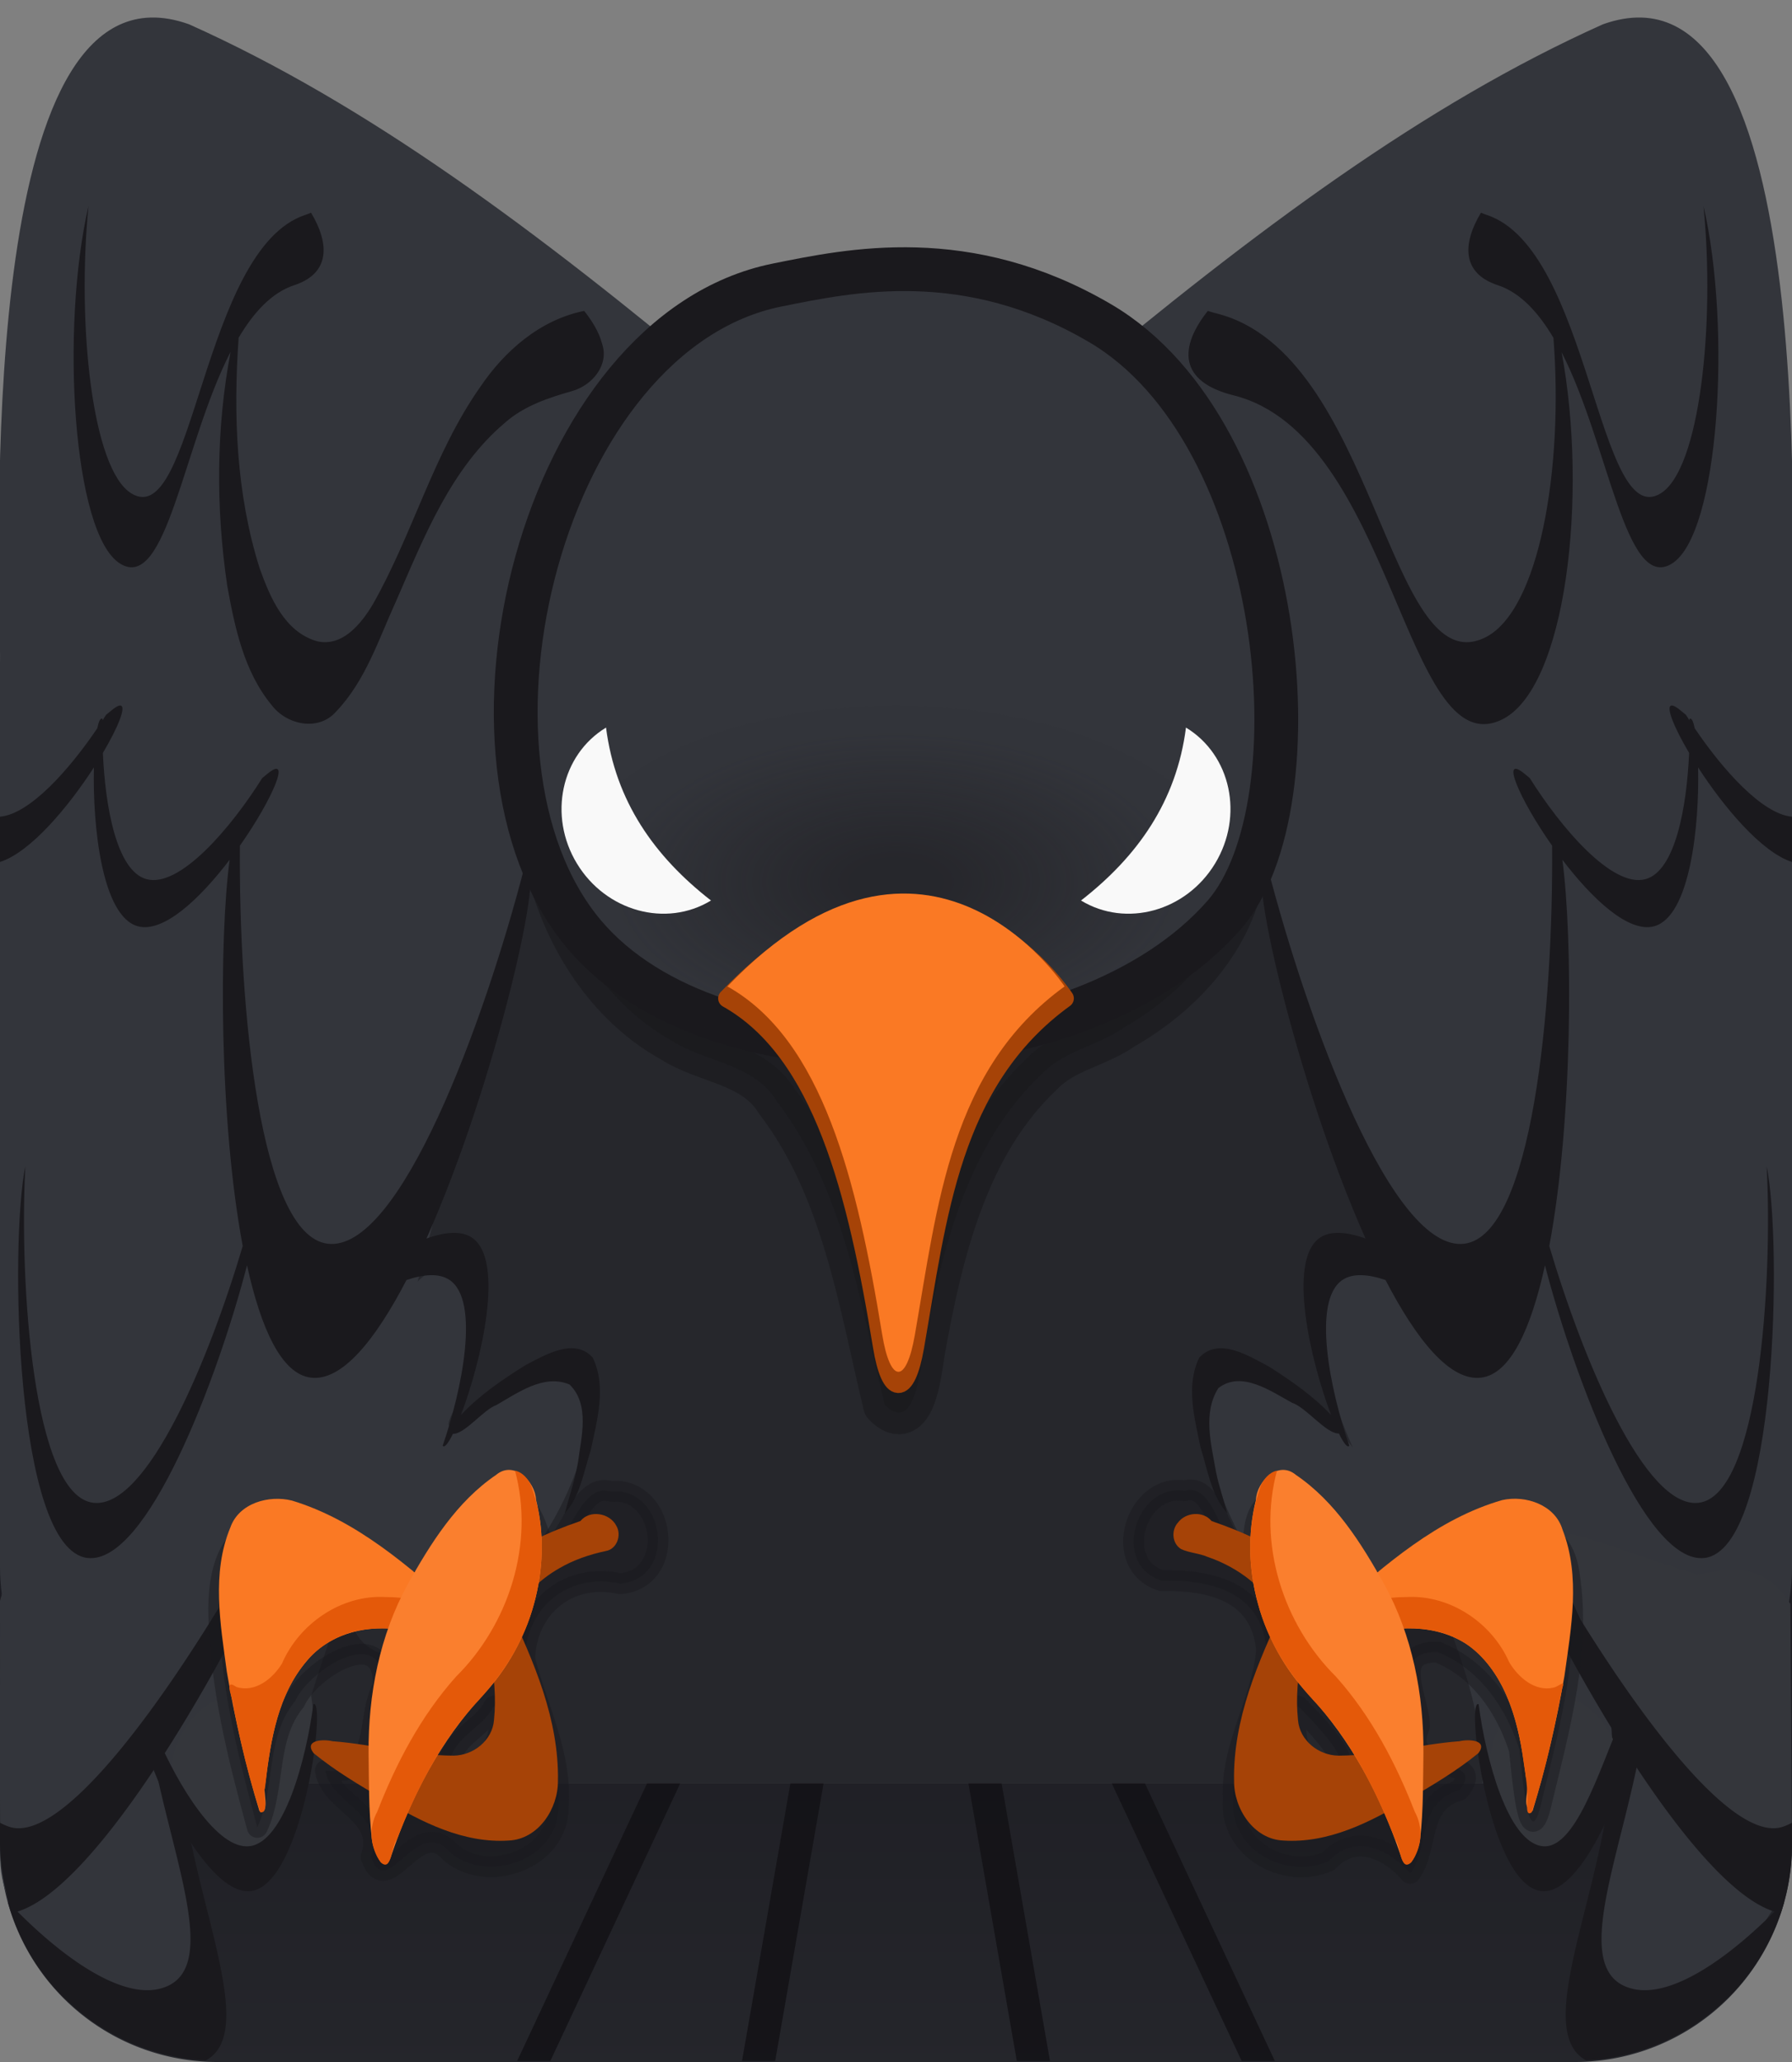 <?xml version="1.0" encoding="UTF-8" standalone="no"?>
<svg
   inkscape:version="1.2 (dc2aedaf03, 2022-05-15)"
   xml:space="preserve"
   sodipodi:docname="Crow V2.svg"
   version="1.1"
   viewBox="0 0 300 345"
   data-name="Layer 1"
   id="Layer_1"
   xmlns:inkscape="http://www.inkscape.org/namespaces/inkscape"
   xmlns:sodipodi="http://sodipodi.sourceforge.net/DTD/sodipodi-0.dtd"
   xmlns:xlink="http://www.w3.org/1999/xlink"
   xmlns="http://www.w3.org/2000/svg"
   xmlns:svg="http://www.w3.org/2000/svg"><rect x="0" y="0" width="300" height="345" fill="#808080" stroke="none"/><sodipodi:namedview
     id="namedview65"
     pagecolor="#505050"
     bordercolor="#ffffff"
     borderopacity="1"
     inkscape:showpageshadow="0"
     inkscape:pageopacity="0"
     inkscape:pagecheckerboard="1"
     inkscape:deskcolor="#505050"
     showgrid="false"
     inkscape:zoom="1.5432796"
     inkscape:cx="98.815538"
     inkscape:cy="198.27905"
     inkscape:window-width="1366"
     inkscape:window-height="705"
     inkscape:window-x="-8"
     inkscape:window-y="-8"
     inkscape:window-maximized="1"
     inkscape:current-layer="Layer_1" /><defs
     id="defs11"><linearGradient
       inkscape:collect="always"
       id="linearGradient11380"><stop
         style="stop-color:#1a191d;stop-opacity:1.0"
         offset="0.133"
         id="stop11376" /><stop
         style="stop-color:#1a191d;stop-opacity:0.071"
         offset="0.851"
         id="stop11378" /></linearGradient><inkscape:path-effect
       effect="fillet_chamfer"
       id="path-effect10602"
       is_visible="true"
       lpeversion="1"
       nodesatellites_param="F,0,0,1,0,0,0,1 @ F,0,0,1,0,0,0,1 @ F,0,0,1,0,15.228,0,1"
       unit="px"
       method="auto"
       mode="F"
       radius="0"
       chamfer_steps="1"
       flexible="false"
       use_knot_distance="true"
       apply_no_radius="true"
       apply_with_radius="true"
       only_selected="false"
       hide_knots="false" /><inkscape:path-effect
       effect="fillet_chamfer"
       id="path-effect10596"
       is_visible="true"
       lpeversion="1"
       nodesatellites_param="F,0,0,1,0,0,0,1 @ F,0,0,1,0,0,0,1 @ F,0,0,1,0,15.228,0,1"
       unit="px"
       method="auto"
       mode="F"
       radius="0"
       chamfer_steps="1"
       flexible="false"
       use_knot_distance="true"
       apply_no_radius="true"
       apply_with_radius="true"
       only_selected="false"
       hide_knots="false" /><style
       id="style2">.cls-1{fill:url(#linear-gradient);}.cls-2{fill:#2fa04a;}.cls-3{fill:#238250;}.cls-4,.cls-7{fill:#1a673d;}.cls-5{fill:#ce2235;}.cls-6{fill:#8c141c;}.cls-7{fill-opacity:0.6;}.cls-8{fill:#67b146;}.cls-9{fill:#fff;}.cls-10{fill:#414042;}.cls-11{fill:#4ab96d;}</style><linearGradient
       id="linear-gradient"
       x1="150"
       y1="356.11"
       x2="150"
       y2="161.16"
       gradientUnits="userSpaceOnUse"><stop
         offset="0"
         stop-color="#1f8e58"
         id="stop4"
         style="stop-color:#26272c;stop-opacity:1;" /><stop
         offset="0.475"
         stop-color="#104931"
         id="stop6"
         style="stop-color:#1c1c22;stop-opacity:1;" /></linearGradient><radialGradient
       inkscape:collect="always"
       xlink:href="#linearGradient11380"
       id="radialGradient11382"
       cx="152.664"
       cy="137.321"
       fx="152.664"
       fy="137.321"
       r="56.002"
       gradientTransform="matrix(1,0,0,0.528,-2.664,75.078)"
       gradientUnits="userSpaceOnUse" /></defs><path
     class="cls-1"
     d="M 263.62,345 H 36.38 A 36.38,36.38 0 0 1 0,308.62 v -49.48 h 300 v 49.48 A 36.38,36.38 0 0 1 263.62,345 Z"
     id="path13"
     style="display:inline;fill:url(#linear-gradient)" /><path
     id="path31968"
     style="display:inline;fill:#33353b;fill-rule:evenodd"
     d="M 14.24,253.061 C 7.493,254.631 1.643,261.385 0,267.855 c 0.028,14.431 -0.055,28.891 0.042,43.305 0.072,5.374 2.75,10.228 6.216,14.167 5.202,6.095 11.622,11.895 19.596,13.853 3.155,0.977 7.125,-0.488 7.33,-4.167 1.384,-8.38 -0.066,-16.939 -1.87,-25.146 -1.883,-7.902 -4.744,-15.748 -9.856,-22.167 2.78,-10.136 5.054,-22.315 -0.929,-31.741 -1.436,-1.919 -3.834,-3.226 -6.288,-2.898 z" /><path
     id="path31960"
     style="display:inline;fill:#1a191d;fill-opacity:1;stroke-width:2.103;stroke-linecap:round;stroke-linejoin:round;paint-order:markers stroke fill;stop-color:#000000"
     d="m 30.312,261.246 c -0.277,0.399 -0.572,0.802 -0.908,1.219 -17.243,21.398 14.498,66.594 -2.936,70.338 -6.403,1.375 -16.005,-5.043 -25.18,-14.648 a 36.38,36.38 0 0 0 8.924,15.611 c 0.451,0.434 0.903,0.86 1.354,1.275 a 36.38,36.38 0 0 0 22.875,9.703 c 12.821,-6.873 -15.542,-49.145 0.961,-69.625 5.972,-7.412 2.431,-11.933 -5.09,-13.873 z" /><path
     id="rect3385"
     style="display:inline;opacity:1;fill:#33353b;fill-opacity:1;stroke:none;stroke-width:7.31;stroke-linecap:round;stroke-linejoin:round;stroke-opacity:1;paint-order:fill markers stroke;stop-color:#000000;stop-opacity:1"
     class="UnoptimicedTransforms"
     d="M 25.199,5.385 C -4.706,6.247 0.212,100.985 0,113.59 v 150.869 c 0,20.154 16.226,36.381 36.381,36.381 H 263.619 C 283.774,300.84 300,284.614 300,264.459 V 113.59 C 299.774,100.145 305.385,-6.749 268.344,6.518 238.517,19.883 210.228,40.939 178.975,67.035 H 121.025 C 89.772,40.939 61.483,19.883 31.656,6.518 29.341,5.689 27.193,5.328 25.199,5.385 Z"
     transform="translate(0,-2.45)" /><path
     id="path4658"
     d="m 276.401,285.912 c -9.382,14.769 -12.889,48.613 -7.831,52.491 5.057,3.878 18.526,-3.658 27.909,-18.427 9.382,-14.769 -2.393,-36.989 -7.451,-40.867 -5.057,-3.878 -3.245,-7.965 -12.627,6.804 z"
     style="fill:#33353b;fill-rule:evenodd;stroke-width:1.12"
     sodipodi:nodetypes="sssss" /><path
     id="path32186"
     d="m 269.688,261.246 c 0.277,0.399 0.572,0.802 0.908,1.219 17.243,21.398 -14.498,66.594 2.936,70.338 6.403,1.375 16.005,-5.043 25.18,-14.648 a 36.38,36.38 0 0 1 -8.924,15.611 c -0.451,0.434 -0.903,0.86 -1.354,1.275 a 36.38,36.38 0 0 1 -22.875,9.703 c -12.821,-6.873 15.542,-49.145 -0.961,-69.625 -5.972,-7.412 -2.431,-11.933 5.09,-13.873 z"
     style="fill:#1a191d;fill-opacity:1;stroke-width:2.103;stroke-linecap:round;stroke-linejoin:round;paint-order:markers stroke fill;stop-color:#000000" /><path
     id="path19852"
     style="opacity:1;fill:#26272c;fill-opacity:1;stroke-width:4.568;stroke-linecap:round;stroke-linejoin:round;paint-order:markers stroke fill;stop-color:#000000;stop-opacity:1"
     d="m 87.5,147.5 -18.334,69.787 5.941,-0.279 c -5.998,24.624 -22.599,58.396 -26.701,81.383 h 199.766 c 0.802,-28.977 -27.299,-56.196 -22.537,-88.477 l 6.031,-0.285 -19.241,-61.634 z"
     sodipodi:nodetypes="ccccccccc" /><path
     id="ellipse20795"
     style="display:inline;fill:#33353b;fill-opacity:1;fill-rule:evenodd;stroke-width:1.335"
     d="m 76.006,210.926 c -7.651,2.013 -10.562,9.828 -13.669,15.025 -4.416,9.795 -8.359,20.482 -5.648,29.551 6.051,2.602 -1.024,10.212 2.085,15.185 0.799,7.12 11.706,9.387 18.493,2.175 11.847,-10.251 19.768,-23.459 21.508,-35.864 2.443,-7.92 -7.829,-10.392 -15.198,-4.02 -4.416,2.254 -11.536,10.067 -7.081,2.034 2.425,-7.675 5.144,-16.128 1.9,-22.786 -0.502,-0.67 -1.275,-1.265 -2.389,-1.3 z m 151.717,0.418 c -9.436,1.535 -6.837,11.54 -6.156,16.164 1.08,5.088 2.805,9.965 4.898,14.668 -4.613,-5.634 -9.619,-12.085 -18.723,-13.592 -10.175,1.54 -6.552,12.156 -5.239,16.746 4.132,10.715 9.036,21.897 19.833,28.684 2.233,2.601 15.795,0.136 7.752,-1.909 -1.48,-2.578 -4.114,-5.218 0.588,-2.605 7.724,-2.787 15.197,-9.352 20.114,-14.836 3.48,-10.848 -1.184,-20.6 -5.929,-29.147 -4.051,-5.683 -8.349,-12.568 -17.138,-14.173 z"
     sodipodi:nodetypes="csccssscccccscsscssscsss" /><path
     id="path6173"
     style="display:inline;opacity:0.611;fill:#1a191d;fill-opacity:1;stroke:#1a191d;stroke-width:7.251;stroke-linecap:round;stroke-linejoin:round;stroke-dasharray:none;stroke-opacity:1;paint-order:stroke markers fill;stop-color:#000000;stop-opacity:1"
     d="m 91.705,145.166 c 2.977,12.007 10.165,23.071 20.714,28.928 5.755,3.722 13.744,3.757 17.708,10.275 11.001,14.428 13.806,33.22 17.983,50.661 4.896,4.958 5.9,-5.4 6.46,-8.892 2.993,-16.752 7.335,-34.751 19.917,-46.515 3.743,-3.883 9.253,-4.611 13.56,-7.638 9.737,-5.57 18.522,-14.839 20.247,-26.819 -38.863,0 -77.726,0 -116.589,0 z" /><path
     id="rect4028"
     style="display:inline;opacity:1;fill:#33353b;fill-opacity:1;stroke:#1a191d;stroke-width:7.331;stroke-linecap:round;stroke-linejoin:round;stroke-dasharray:none;stroke-opacity:1;paint-order:stroke markers fill;stop-color:#000000;stop-opacity:1"
     d="m 130.108,47.69 c 12.231,-2.461 31.797,-6.668 54.056,6.38 31.244,18.315 36.815,80.699 20.754,99.042 -23.763,27.139 -85.075,29.453 -107.144,3.197 C 72.931,126.753 90.741,55.612 130.108,47.69 Z"
     sodipodi:nodetypes="sssas" /><ellipse
     style="fill:url(#radialGradient11382);fill-opacity:1;fill-rule:evenodd;stroke-width:0.906;opacity:0.507"
     id="path11374"
     cx="150"
     cy="147.626"
     rx="56.002"
     ry="29.587" /><path
     id="path10598"
     style="opacity:1;fill:#a64307;fill-opacity:1;stroke:#a64307;stroke-width:3.101;stroke-linecap:round;stroke-linejoin:round;stroke-dasharray:none;stroke-opacity:1;paint-order:markers stroke fill;stop-color:#000000;stop-opacity:1"
     d="m 121.778,167.043 c 33.528,-34.971 56.444,0 56.444,0 -19.128,13.829 -21.26,36.522 -25.072,58.339 -1.447,8.282 -4.115,8.143 -5.472,-0.157 -4.207,-25.743 -9.97,-49.254 -25.901,-58.182 z"
     sodipodi:nodetypes="cccc"
     inkscape:path-effect="#path-effect10602"
     inkscape:original-d="m 121.77776,167.04292 c 33.52823,-34.97067 56.44448,0 56.44448,0 -23.55764,17.03116 -21.3352,47.50692 -28.22224,73.232 -4.68392,-31.1849 -9.21987,-62.58199 -28.22224,-73.232 z" /><path
     id="rect10248"
     style="opacity:1;fill:#fa7924;stroke-width:2.401;stroke-linecap:round;stroke-linejoin:round;paint-order:markers stroke fill;stop-color:#000000;fill-opacity:1.0;stop-opacity:1.0"
     d="m 121.778,165.043 c 33.528,-34.971 56.444,0 56.444,0 -19.128,13.829 -21.26,36.522 -25.072,58.339 -1.447,8.282 -4.115,8.143 -5.472,-0.157 -4.207,-25.743 -9.97,-49.254 -25.901,-58.182 z"
     sodipodi:nodetypes="cccc"
     inkscape:path-effect="#path-effect10596"
     inkscape:original-d="m 121.77776,165.04292 c 33.52823,-34.97067 56.44448,0 56.44448,0 -23.55764,17.03116 -21.3352,47.50692 -28.22224,73.232 -4.68392,-31.1849 -9.21987,-62.58199 -28.22224,-73.232 z" /><ellipse
     style="fill:#34363b;fill-opacity:1.0;fill-rule:evenodd;stroke-width:0.975"
     id="path20799"
     cx="44.421"
     cy="288.636"
     rx="8.058"
     ry="15.909" /><path
     id="rect11816"
     style="display:inline;fill:#1a191d;fill-opacity:1;stroke:none;stroke-width:1.401;stroke-linecap:round;stroke-linejoin:round;stroke-opacity:1;paint-order:markers stroke fill;stop-color:#000000;stop-opacity:1;opacity:1"
     d="M 14.814 34.471 C 10.117 54.848 12.158 89.406 20.121 94.309 C 27.914 99.106 30.649 74.331 38.605 58.863 C 36.159 71.734 36.131 85.057 38.041 97.996 C 39.301 104.972 40.844 112.376 45.479 117.975 C 47.968 121.269 53.278 122.437 56.242 119.084 C 61.195 113.934 63.41 106.901 66.328 100.531 C 70.984 89.88 75.449 78.403 84.566 70.701 C 87.763 67.89 91.827 66.553 95.838 65.414 C 99.137 64.457 102.003 61.08 100.799 57.527 C 100.263 55.482 99.093 53.665 97.801 52.018 C 90.435 53.5 84.467 58.699 80.363 64.791 C 72.535 75.943 69.098 89.374 62.406 101.131 C 60.457 104.375 57.297 108.327 53.01 107.27 C 47.633 105.689 45.219 99.961 43.48 95.115 C 39.545 82.69 39.035 69.437 39.949 56.506 C 42.472 52.267 45.468 48.962 49.264 47.713 C 55.271 45.737 55.21 40.811 52.072 35.588 C 51.772 35.717 51.459 35.84 51.121 35.951 C 33.778 41.656 32.489 89.017 21.979 82.547 C 15.41 78.503 12.867 54.27 14.814 34.471 z M 285.186 34.471 C 287.133 54.27 284.59 78.503 278.021 82.547 C 267.511 89.017 266.222 41.656 248.879 35.951 C 248.541 35.84 248.228 35.717 247.928 35.588 C 244.79 40.811 244.729 45.737 250.736 47.713 C 254.537 48.963 257.536 52.275 260.061 56.521 C 261.767 78.296 257.729 102.418 248.463 106.742 C 232.304 114.282 230.322 59.09 203.658 52.441 C 203.139 52.312 202.66 52.168 202.199 52.018 C 197.375 58.104 197.28 63.846 206.516 66.148 C 233.179 72.797 235.162 127.991 251.32 120.451 C 262.243 115.354 265.894 82.777 261.432 58.941 C 269.358 74.415 272.099 99.098 279.879 94.309 C 287.842 89.406 289.883 54.848 285.186 34.471 z M 20.137 118.047 C 19.818 118.034 19.281 118.327 18.496 118.994 C 18.25 119.203 18.004 119.404 17.76 119.598 C 17.569 119.902 17.365 120.213 17.164 120.523 C 17.166 120.448 17.166 120.366 17.168 120.291 C 17.133 120.265 17.099 120.246 17.064 120.238 L 17.064 120.236 C 16.772 120.167 16.506 120.779 16.285 121.854 C 11.623 128.749 4.998 136.215 0 136.645 L 0 144.221 C 5.119 142.584 11.455 134.99 15.719 128.4 C 15.489 138.127 17.055 153.28 23.037 154.965 C 27.358 156.182 33.505 150.335 38.445 143.846 C 36.695 156.873 36.641 187.276 40.635 208.48 C 35.07 227.262 24.647 252.49 15.631 251.438 C 5.46 250.251 3.224 214.395 4.24 195.135 C 1.658 207.642 2.412 259.24 14.648 260.668 C 24.665 261.837 36.476 230.512 41.355 211.709 C 43.678 222.242 47.098 229.879 52.027 230.498 C 57.239 231.152 62.828 224.209 68.053 214.162 C 70.946 213.188 73.498 212.998 75.223 214.131 C 80.454 217.568 77.291 232.7 74.111 241.885 C 74.136 241.92 74.165 241.949 74.195 241.967 C 74.514 242.158 75.109 241.355 75.826 239.898 C 77.785 239.983 80.989 235.804 83.08 235.098 C 86.689 233.034 91.052 229.836 95.346 231.646 C 98.801 235.002 97.305 240.486 96.754 244.711 C 96.25 247.575 95.29 250.455 94.549 253.176 C 97.105 250.434 97.735 246.204 98.893 242.656 C 99.957 237.64 101.585 232.004 99.221 227.137 C 96.16 223.749 91.269 226.696 88.043 228.369 C 84.175 230.764 80.295 233.414 77.162 236.748 C 80.534 227.946 84.613 210.754 78.986 207.057 C 78.169 206.519 77.167 206.277 76.031 206.273 C 74.654 206.268 73.08 206.617 71.398 207.221 C 83.172 180.85 91.959 141.935 87.787 145.094 C 81.099 170.959 66.923 209.605 54.842 208.088 C 43.463 206.659 39.956 168.543 40.16 141.5 C 45.71 133.606 48.979 125.89 44.637 129.576 C 44.391 129.785 44.146 129.984 43.902 130.178 C 38.777 138.358 30.095 148.663 24.49 147.084 C 19.549 145.692 17.618 135.101 17.225 125.975 C 19.838 121.562 21.204 118.09 20.137 118.047 z M 279.863 118.047 C 278.796 118.09 280.162 121.562 282.775 125.975 C 282.382 135.101 280.451 145.692 275.51 147.084 C 269.905 148.663 261.223 138.358 256.098 130.178 C 255.854 129.984 255.609 129.785 255.363 129.576 C 251.021 125.89 254.29 133.606 259.84 141.5 C 260.044 168.543 256.537 206.659 245.158 208.088 C 233.077 209.605 218.901 170.959 212.213 145.094 C 208.041 141.935 216.828 180.85 228.602 207.221 C 226.92 206.617 225.346 206.269 223.969 206.273 C 222.833 206.277 221.831 206.519 221.014 207.057 C 215.387 210.753 219.467 227.944 222.838 236.746 C 219.855 233.577 216.185 231.037 212.535 228.707 C 209.169 226.917 204.049 223.622 200.779 227.137 C 198.474 231.802 199.975 237.231 200.959 242.066 C 202.138 245.816 202.786 250.266 205.451 253.176 C 204.887 250.978 204.05 248.637 203.586 246.33 C 202.811 241.784 201.293 236.43 203.971 232.246 C 207.827 229.258 212.719 232.745 216.275 234.688 C 218.628 235.434 222.013 239.916 224.148 239.846 C 224.878 241.337 225.482 242.16 225.805 241.967 C 225.835 241.949 225.864 241.92 225.889 241.885 C 222.709 232.7 219.546 217.568 224.777 214.131 C 226.502 212.997 229.054 213.188 231.947 214.162 C 237.172 224.209 242.761 231.152 247.973 230.498 C 252.902 229.879 256.322 222.242 258.645 211.709 C 263.524 230.512 275.335 261.837 285.352 260.668 C 297.588 259.24 298.342 207.642 295.76 195.135 C 296.776 214.395 294.54 250.251 284.369 251.438 C 275.353 252.49 264.93 227.262 259.365 208.48 C 263.359 187.276 263.305 156.873 261.555 143.846 C 266.495 150.335 272.642 156.182 276.963 154.965 C 282.945 153.28 284.511 138.127 284.281 128.4 C 288.545 134.99 294.881 142.584 300 144.221 L 300 136.645 C 295.002 136.215 288.377 128.749 283.715 121.854 C 283.494 120.779 283.228 120.167 282.936 120.236 L 282.936 120.238 C 282.901 120.246 282.867 120.265 282.832 120.291 C 282.834 120.366 282.834 120.448 282.836 120.523 C 282.635 120.213 282.431 119.902 282.24 119.598 C 281.996 119.404 281.75 119.203 281.504 118.994 C 280.719 118.327 280.183 118.034 279.863 118.047 z " /><path
     id="path13838"
     style="fill:#1a191d;fill-opacity:1;stroke:none;stroke-width:1.401;stroke-linecap:round;stroke-linejoin:round;stroke-opacity:1;paint-order:markers stroke fill;stop-color:#000000;stop-opacity:1"
     d="M 39.061 264.969 C 26.357 286.409 10.023 308.505 1.527 305.639 C 0.973 305.452 0.472 305.22 0 304.965 L 0 308.619 A 36.38 36.38 0 0 0 2.074 320.051 C 14.035 317.615 32.797 286.812 43.469 264.969 L 39.061 264.969 z " /><path
     id="path17340"
     style="fill:#34363b;fill-rule:evenodd;stroke-width:0.946;fill-opacity:1.0"
     d="m 50.78,296.837 c -10e-7,7.524 -4.414,13.624 -9.859,13.624 -5.445,0 -12.074,-6.764 -12.074,-14.288 1e-6,-7.524 6.629,-12.96 12.074,-12.96 5.445,0 9.859,6.1 9.859,13.624 z"
     sodipodi:nodetypes="sssss" /><path
     id="path17828"
     style="fill:#34363b;fill-opacity:1;fill-rule:evenodd;stroke-width:0.946"
     d="m 249.22,296.837 c -0.097,5.719 2.991,12.899 9.352,13.606 6.676,-0.057 11.742,-6.646 12.505,-12.87 1.06,-7.541 -6.232,-15.713 -13.985,-14.083 -5.474,1.703 -7.892,8.084 -7.872,13.347 z"
     sodipodi:nodetypes="sssss" /><path
     id="path17338"
     style="fill:#1a191d;stroke:none;stroke-width:1.116;stroke-linecap:round;stroke-linejoin:round;paint-order:markers stroke fill;stop-color:#000000;fill-opacity:1.0;stop-opacity:1.0"
     d="M 52.564 285.104 C 52.532 285.106 52.497 285.117 52.461 285.137 C 51.288 294.175 47.613 308.196 41.785 308.893 C 36.363 309.54 29.819 298.735 26.26 290.412 C 26.062 290.198 25.864 289.977 25.666 289.748 C 18.939 281.943 32.271 317.565 41.986 316.404 C 50.639 315.37 54.552 284.951 52.564 285.104 z M 247.436 285.104 C 245.448 284.951 249.361 315.37 258.014 316.404 C 267.729 317.565 278.508 279.709 271.781 287.514 C 271.584 287.743 271.385 287.963 271.188 288.178 C 267.628 296.501 263.637 309.54 258.215 308.893 C 252.387 308.196 248.712 294.175 247.539 285.137 C 247.503 285.117 247.468 285.106 247.436 285.104 z " /><path
     id="path17822"
     style="fill:#34363b;fill-opacity:1;fill-rule:evenodd;stroke-width:1.396"
     d="m 284.059,263.373 c 5.088,-0.614 10.949,-2.523 15.667,4.995 L 300,310.512 c -6.751,2.432 -19.793,-5.888 -24.827,-18.145 -5.223,-12.779 -18.972,-32.451 -12.21,-35.673 0.713,-0.339 20.298,6.779 21.095,6.679 z"
     sodipodi:nodetypes="cccccc" /><path
     id="path17824"
     style="display:inline;fill:#1a191d;fill-opacity:1;stroke:none;stroke-width:1.401;stroke-linecap:round;stroke-linejoin:round;stroke-opacity:1;paint-order:markers stroke fill;stop-color:#000000;stop-opacity:1"
     d="M 259.645 271.145 C 270.635 292.318 287.241 318.129 298.107 320.092 A 36.38 36.38 0 0 0 300 308.619 L 300 304.965 C 299.528 305.22 299.027 305.452 298.473 305.639 C 290.795 308.229 276.717 290.42 264.699 271.145 L 259.645 271.145 z " /><path
     id="rect18488"
     style="opacity:0.8;fill:#121114;fill-opacity:1;stroke-width:1.34;stroke-linecap:round;stroke-linejoin:round;paint-order:markers stroke fill;stop-color:#000000;stop-opacity:1"
     class="UnoptimicedTransforms"
     d="m 110.318,298.391 c -7.247,15.479 -14.493,30.958 -21.74,46.438 1.852,0 3.704,0 5.557,0 7.247,-15.479 14.493,-30.958 21.74,-46.438 -1.852,0 -3.704,0 -5.557,0 z m 24,0 c -2.699,15.479 -5.398,30.958 -8.098,46.438 1.852,0 3.704,0 5.557,0 2.699,-15.479 5.398,-30.958 8.098,-46.438 -1.852,0 -3.704,0 -5.557,0 z m 29.807,0 c 2.699,15.479 5.398,30.958 8.098,46.438 1.852,0 3.704,0 5.557,0 -2.699,-15.479 -5.398,-30.958 -8.098,-46.438 -1.852,0 -3.704,0 -5.557,0 z m 24,0 c 7.247,15.479 14.493,30.958 21.74,46.438 1.852,0 3.704,0 5.557,0 -7.247,-15.479 -14.493,-30.958 -21.74,-46.438 -1.852,0 -3.704,0 -5.557,0 z"
     transform="translate(-2)" /><path
     id="path8478"
     style="opacity:0.454;fill:#1a191d;fill-opacity:1;stroke:#1a191d;stroke-width:3.487;stroke-linecap:round;stroke-linejoin:round;stroke-dasharray:none;stroke-opacity:1;paint-order:markers stroke fill;stop-color:#000000"
     d="m 101.684,249.428 c -6.02,-1.139 -8.165,16.774 -11.836,6.164 -4.652,-13.044 -15.23,3.395 -19.058,8.885 -9.122,2.015 -15.567,-12.105 -26.183,-9.37 -7.809,1.563 -8.402,11.243 -7.838,17.681 0.562,11.22 3.368,22.161 6.308,32.954 3.132,-6.632 1.256,-14.911 6.297,-21.074 2.473,-5.484 15.13,-13.244 14.789,-2.556 -3.117,5.385 -0.016,15.324 -9.691,14.104 0.765,5.535 10.136,7.134 7.651,14.462 2.636,7.701 7.591,-7.256 13.262,-0.752 6.212,5.355 18.161,1.207 18.075,-7.649 0.668,-8.654 -3.59,-16.601 -5.625,-24.701 0.259,-8.786 7.479,-14.518 15.983,-12.602 9.097,-0.74 7.902,-14.798 -0.337,-15.47 l -1.052,0.023 -0.744,-0.1 z m 96.633,0 c -8.242,-1.3 -12.363,12.435 -3.831,15.036 8.084,-0.161 16.705,1.763 17.55,11.616 -0.661,8.404 -6.067,16.169 -5.582,24.96 -0.712,8.347 8.751,13.523 15.924,10.372 4.628,-4.924 10.391,-1.807 13.705,2.028 3.244,-4.431 1.011,-11.817 8.232,-13.907 5.037,-6.133 -10.305,-2.28 -6.667,-10.722 0.045,-4.421 -5.098,-12.612 3.064,-12.379 6.975,2.807 11.397,9.227 13.624,16.204 0.484,3.743 1.519,18.813 3.791,8.633 3.051,-12.649 6.799,-25.929 4.387,-38.975 -2.194,-10.198 -14.841,-7.798 -21.161,-3.027 -4.802,5.641 -13.588,9.073 -16.252,-0.493 -2.886,-6.513 -14.491,-13.245 -15.208,-1.765 -5.01,8.226 -5.227,-9.521 -11.576,-7.58 z M 82.707,285.449 c 4.09,5.203 -6.768,17.726 -7.134,8.231 1.474,-3.511 5.365,-4.852 7.134,-8.231 z m 134.586,0 c 2.695,2.815 12.535,12.193 3.447,11.384 -3.703,-2.346 -4.396,-7.436 -3.447,-11.384 z" /><path
     id="path16249"
     style="fill:#a64307;fill-opacity:1;stroke-width:2.087;stroke-linecap:round;stroke-linejoin:round;paint-order:markers stroke fill;stop-color:#000000"
     d="m 79.354,265.46 c 1.899,1.114 3.798,2.228 5.697,3.341 4.302,9.175 8.543,18.859 8.354,29.199 0.024,4.614 -3.26,9.7 -8.191,9.944 -7.58,0.514 -14.643,-3.066 -20.951,-6.87 -4.058,-2.371 -8.135,-4.779 -11.776,-7.757 -1.654,-2.244 1.678,-2.34 3.162,-1.989 6.798,0.515 13.457,2.414 20.297,2.415 3.296,-0.038 6.474,-2.539 6.751,-5.931 0.801,-7.62 -1.543,-15.047 -3.344,-22.353 z"
     sodipodi:nodetypes="cccccccc" /><path
     id="rect16056"
     style="fill:#fa7924;fill-opacity:1;stroke-width:2.087;stroke-linecap:round;stroke-linejoin:round;paint-order:markers stroke fill;stop-color:#000000"
     d="m 82.464,277.715 c -1.604,-2.907 -2.649,-6.383 -5.617,-8.247 -8.393,-7.341 -17.075,-15.096 -27.964,-18.4 -3.875,-0.969 -8.879,0.413 -10.318,4.496 -3.188,7.687 -1.659,16.174 -0.592,24.133 1.338,7.879 3.142,15.682 5.464,23.331 1.925,0.403 0.412,-3.418 0.979,-4.638 0.893,-7.161 2.077,-14.87 6.968,-20.525 3.489,-4.274 9.289,-5.864 14.623,-5.331 5.782,0.495 11.26,2.731 16.457,5.182 z"
     sodipodi:nodetypes="ccccc" /><path
     id="path16253"
     style="fill:#e45909;fill-opacity:1;stroke-width:2.087;stroke-linecap:round;stroke-linejoin:round;paint-order:markers stroke fill;stop-color:#000000"
     d="m 64.492,267.203 c -7.357,-0.398 -14.397,4.461 -17.283,11.127 -1.535,2.52 -4.519,4.93 -7.631,3.921 -2.424,-1.69 -0.335,2.377 -0.444,3.553 1.186,5.876 2.535,11.733 4.441,17.423 1.614,0.171 0.278,-2.949 0.781,-4.018 0.805,-7.059 1.827,-14.566 6.254,-20.393 2.647,-3.651 6.915,-5.958 11.403,-6.274 6.695,-0.559 13.211,1.824 19.174,4.627 2.097,-0.209 -0.903,-2.773 -1.004,-4.003 -1.056,-2.07 -2.931,-3.828 -5.285,-4.214 -3.371,-1.029 -6.869,-1.741 -10.406,-1.749 z" /><path
     id="path18359"
     style="fill:#a64307;fill-opacity:1;stroke-width:1.789;stroke-linecap:round;stroke-linejoin:round;paint-order:markers stroke fill;stop-color:#000000"
     d="m 71.812,273.738 c 3.603,-7.243 10.247,-12.495 17.405,-15.977 2.573,-1.265 5.237,-2.341 7.949,-3.27 1.57,-1.922 4.913,-1.359 6.01,0.788 0.927,1.538 0.118,3.903 -1.738,4.222 -2.722,0.581 -5.389,1.479 -7.802,2.887 -3.425,1.959 -6.398,4.86 -8.038,8.484 -1.646,1.77 -1.031,4.455 -2.234,6.439 -1.536,1.055 -3.024,-0.665 -4.519,-0.952 -2.373,-0.795 -4.681,-1.767 -7.032,-2.621 z"
     sodipodi:nodetypes="czzcc" /><path
     id="path16608"
     style="fill:#fa7f2e;fill-opacity:1;fill-rule:evenodd;stroke-width:0.912"
     d="m 80.915,283.542 c -7.15,7.625 -12.088,17.079 -15.409,26.921 -1.214,3.83 -3.111,-1.04 -3.269,-2.877 -0.526,-4.732 -0.467,-9.523 -0.533,-14.283 -0.073,-9.754 1.838,-19.638 6.562,-28.243 3.833,-6.844 8.177,-13.804 14.785,-18.289 2.954,-2.481 6.543,1.051 6.69,4.169 2.851,11.438 -0.825,24.056 -8.826,32.602 z"
     sodipodi:nodetypes="scssscs" /><path
     id="path8163"
     style="fill:#e45909;fill-opacity:1;fill-rule:evenodd;stroke-width:0.912"
     d="m 86.219,246.062 c 3.295,12.185 -1.01,25.688 -9.883,34.474 -5.86,6.556 -10,14.434 -13.178,22.582 -1.484,2.679 -1.186,5.976 0.551,8.442 1.912,1.817 1.771,-2.793 2.732,-3.789 3.291,-8.47 7.506,-16.744 13.793,-23.405 4.172,-4.544 7.535,-9.9 9.13,-15.899 1.796,-6.46 1.913,-13.54 -0.419,-19.878 -0.535,-1.14 -1.431,-2.258 -2.727,-2.527 z" /><path
     id="path8863"
     d="m 220.646,265.46 c -1.899,1.114 -3.798,2.228 -5.697,3.341 -4.302,9.175 -8.543,18.859 -8.354,29.199 -0.024,4.614 3.26,9.7 8.191,9.944 7.58,0.514 14.643,-3.066 20.951,-6.87 4.058,-2.371 8.135,-4.779 11.776,-7.757 1.654,-2.244 -1.678,-2.34 -3.162,-1.989 -6.798,0.515 -13.457,2.414 -20.297,2.415 -3.296,-0.038 -6.474,-2.539 -6.751,-5.931 -0.801,-7.62 1.543,-15.047 3.344,-22.353 z"
     style="fill:#a64307;fill-opacity:1;stroke-width:2.087;stroke-linecap:round;stroke-linejoin:round;paint-order:markers stroke fill;stop-color:#000000" /><path
     id="path8865"
     d="m 217.536,277.715 c 1.623,-3.092 2.881,-6.669 6.011,-8.592 8.355,-7.3 17.046,-15.003 27.937,-18.139 3.918,-0.876 8.856,0.797 10.098,4.941 3.062,7.858 1.444,16.435 0.319,24.51 -1.325,7.628 -3.088,15.183 -5.338,22.592 -2.201,-0.566 -0.145,-3.961 -1.107,-5.649 -0.912,-7.331 -2.43,-15.228 -7.88,-20.647 -4.678,-4.532 -11.82,-5.034 -17.864,-3.526 -4.237,0.958 -8.26,2.663 -12.177,4.509 z"
     style="fill:#fa7924;fill-opacity:1;stroke-width:2.087;stroke-linecap:round;stroke-linejoin:round;paint-order:markers stroke fill;stop-color:#000000" /><path
     id="path8867"
     d="m 235.508,267.203 c 7.255,-0.379 14.249,4.311 17.14,10.892 1.479,2.51 4.302,5 7.421,4.268 0.921,-0.175 2.079,-1.518 1.442,0.173 -1.351,6.973 -2.827,13.946 -5.086,20.691 -1.275,0.939 -0.566,-2.346 -0.731,-3.154 -0.088,-2.308 -0.563,-4.589 -0.854,-6.888 -1.071,-6.697 -3.41,-13.848 -9.151,-17.979 -5.324,-3.651 -12.281,-3.185 -18.195,-1.415 -2.996,0.847 -5.877,2.04 -8.68,3.378 -2.178,0.418 0.547,-2.402 0.698,-3.388 1.02,-2.202 2.762,-4.263 5.265,-4.728 3.473,-1.083 7.081,-1.841 10.732,-1.849 z"
     style="fill:#e45909;fill-opacity:1;stroke-width:2.087;stroke-linecap:round;stroke-linejoin:round;paint-order:markers stroke fill;stop-color:#000000" /><path
     id="path8869"
     d="m 228.188,273.738 c -3.599,-7.246 -10.25,-12.492 -17.405,-15.977 -2.573,-1.265 -5.237,-2.341 -7.949,-3.27 -1.422,-1.723 -4.332,-1.49 -5.635,0.263 -1.167,1.292 -0.979,3.549 0.567,4.449 1.385,0.626 2.965,0.67 4.372,1.276 5.174,1.765 9.963,5.327 12.266,10.393 1.649,1.768 1.029,4.457 2.234,6.439 1.235,0.939 2.612,-0.242 3.783,-0.712 2.625,-0.83 5.176,-1.919 7.769,-2.861 z"
     style="fill:#a64307;fill-opacity:1;stroke-width:1.789;stroke-linecap:round;stroke-linejoin:round;paint-order:markers stroke fill;stop-color:#000000" /><path
     id="path8871"
     d="m 219.085,283.542 c 7.15,7.625 12.088,17.079 15.409,26.921 1.214,3.83 3.111,-1.04 3.269,-2.877 0.526,-4.732 0.467,-9.523 0.533,-14.283 0.073,-9.754 -1.838,-19.638 -6.562,-28.243 -3.833,-6.844 -8.177,-13.804 -14.785,-18.289 -2.954,-2.481 -6.543,1.051 -6.69,4.169 -2.851,11.438 0.825,24.056 8.826,32.602 z"
     style="fill:#fa7f2e;fill-opacity:1;fill-rule:evenodd;stroke-width:0.912" /><path
     id="path8873"
     d="m 213.781,246.062 c -3.295,12.185 1.01,25.688 9.883,34.474 5.86,6.556 10,14.434 13.178,22.582 1.484,2.679 1.186,5.976 -0.551,8.442 -1.912,1.817 -1.771,-2.793 -2.732,-3.789 -3.291,-8.47 -7.506,-16.744 -13.793,-23.405 -4.172,-4.544 -7.535,-9.9 -9.13,-15.899 -1.796,-6.46 -1.913,-13.54 0.419,-19.878 0.535,-1.14 1.431,-2.258 2.727,-2.527 z"
     style="fill:#e45909;fill-opacity:1;fill-rule:evenodd;stroke-width:0.912" /><path
     id="path9355"
     style="fill:#f9f9f9;fill-opacity:1;fill-rule:evenodd;stroke-width:0.649"
     d="m 101.457,121.732 c -7.541,4.58 -9.72,14.77 -4.867,22.76 4.852,7.99 14.898,10.755 22.439,6.176 -9.486,-7.377 -16,-16.612 -17.572,-28.936 z m 97.086,0 c -1.572,12.323 -8.086,21.559 -17.572,28.936 7.541,4.579 17.587,1.814 22.439,-6.176 4.852,-7.99 2.674,-18.18 -4.867,-22.76 z"
     sodipodi:insensitive="true" /></svg>
